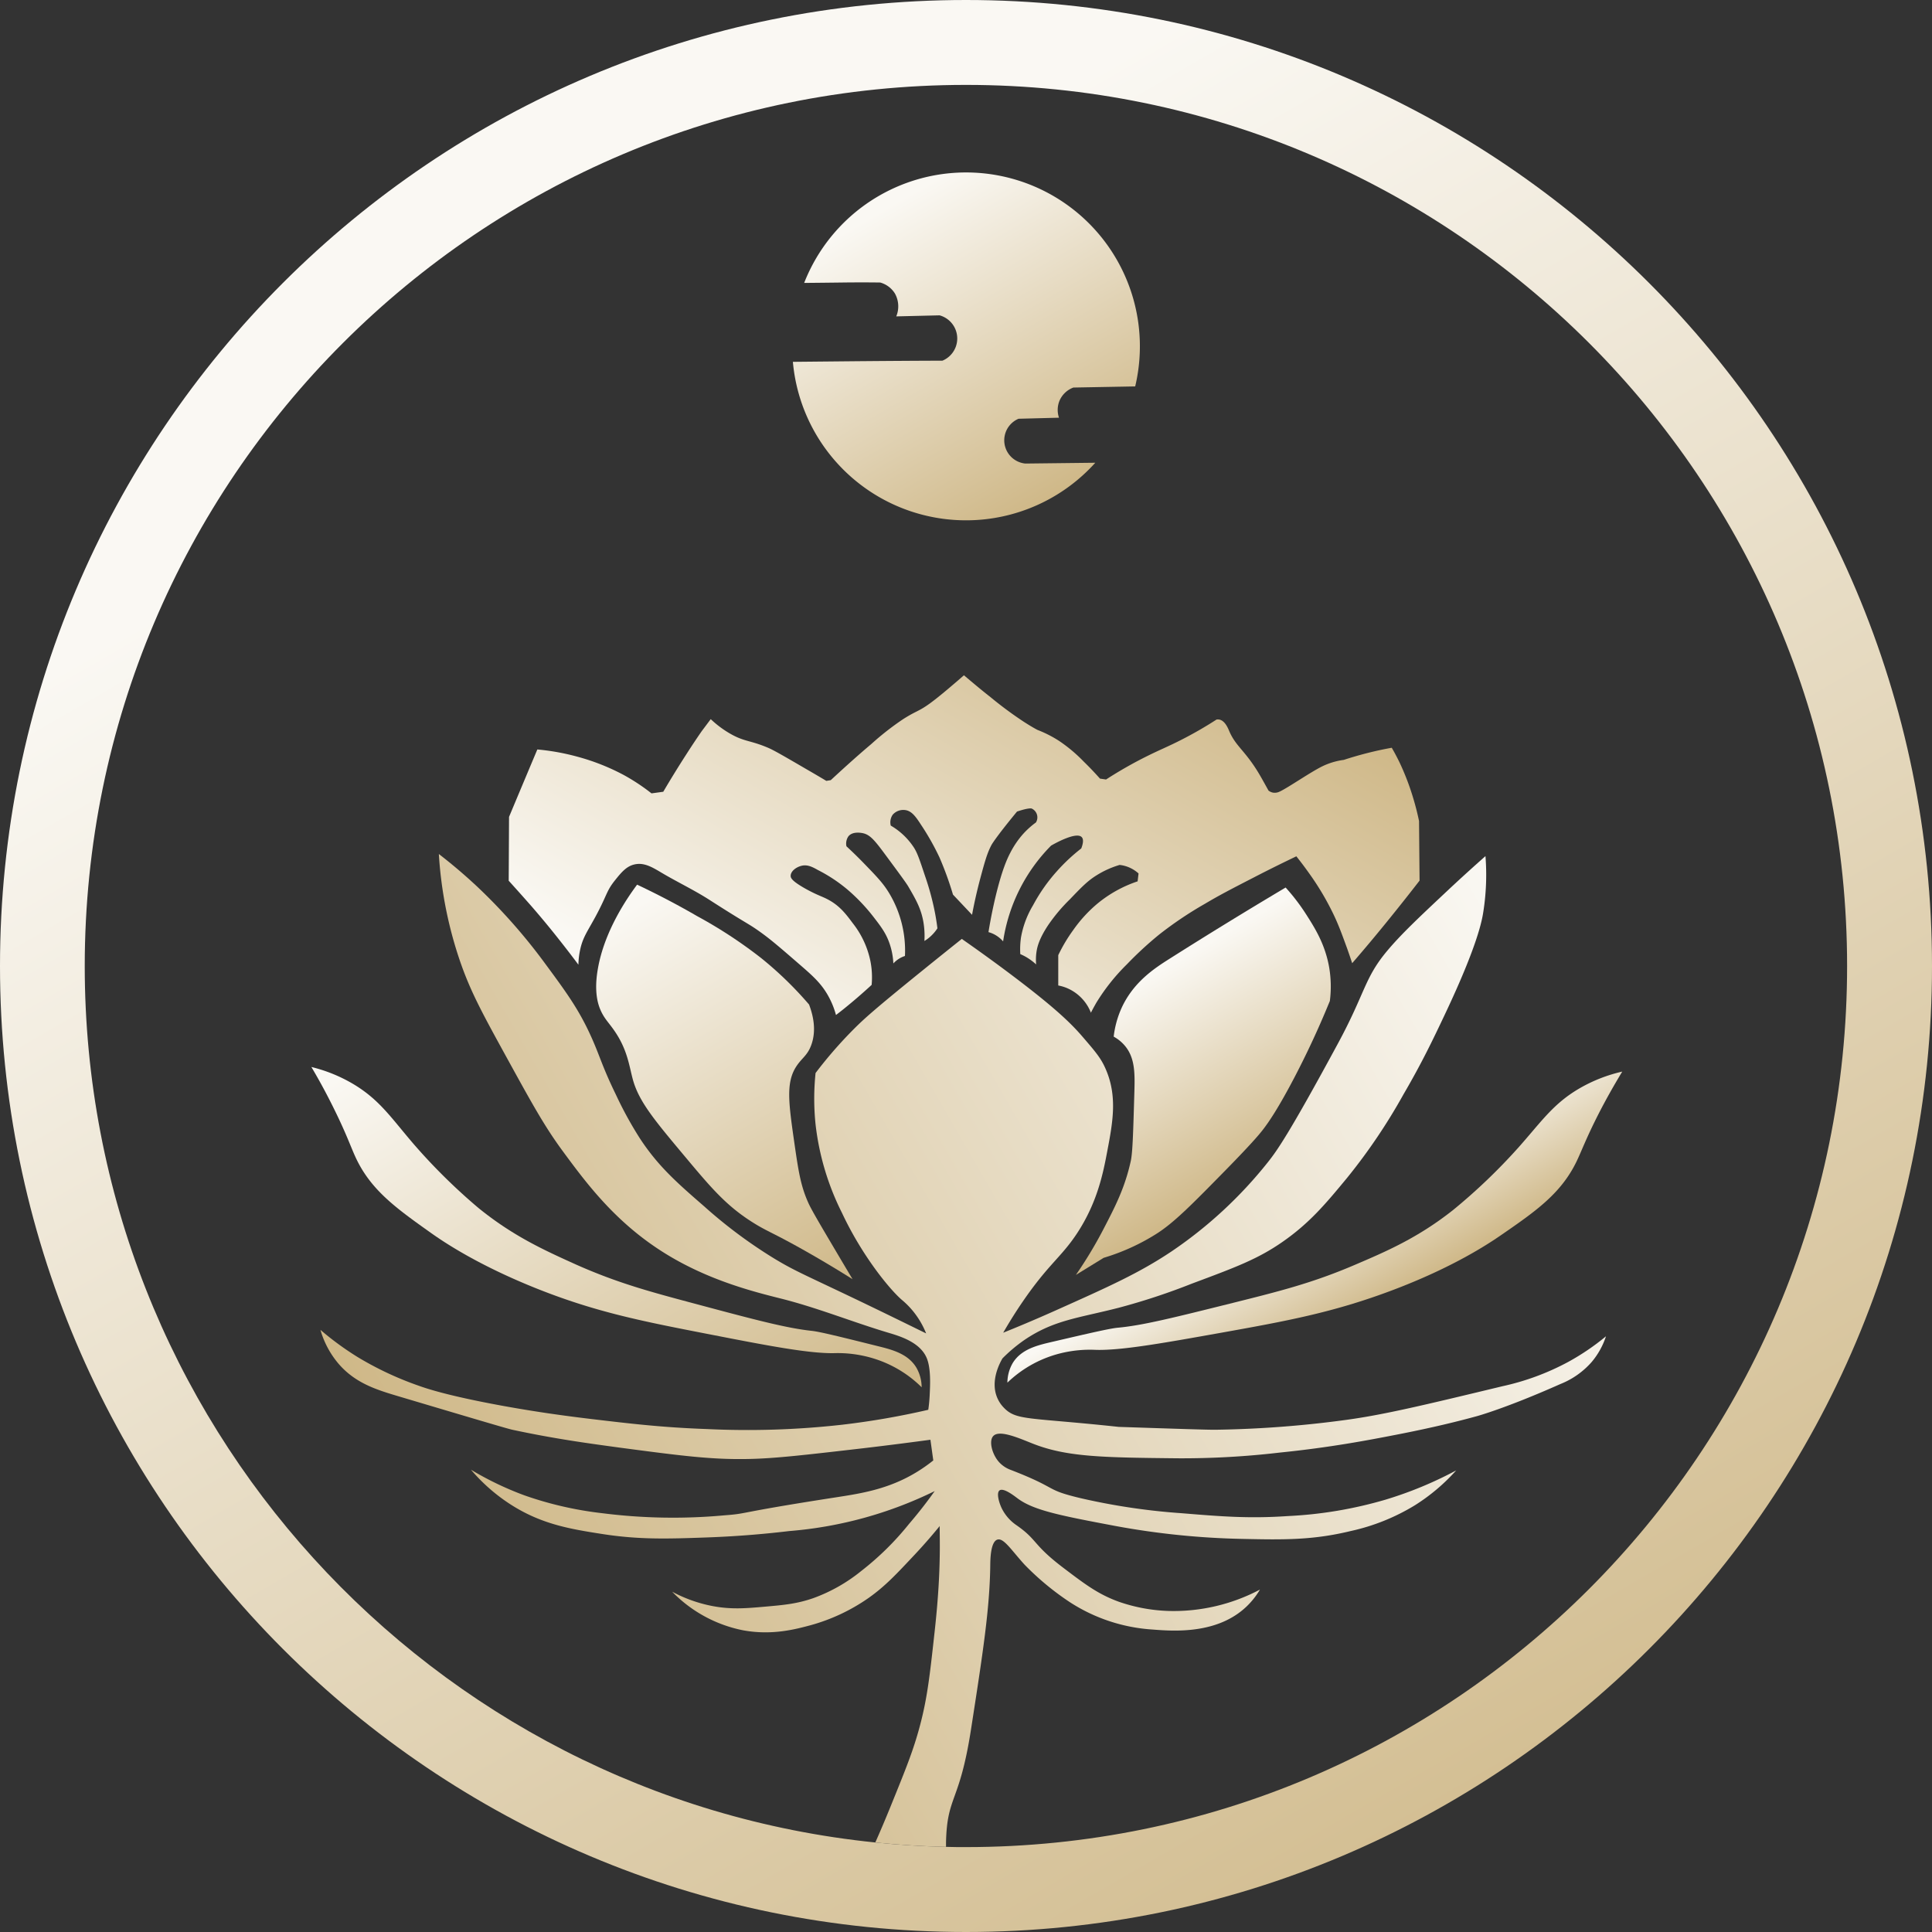 <svg id="Calque_1" data-name="Calque 1" xmlns="http://www.w3.org/2000/svg" xmlns:xlink="http://www.w3.org/1999/xlink" viewBox="0 0 477.88 477.88"><rect x="0" y="0" width="477.88" height="477.88" fill="#333333" stroke="none"/><defs><style>.cls-1{fill:url(#Dégradé_sans_nom_109);}.cls-2{fill:url(#Dégradé_sans_nom_109-2);}.cls-3{fill:url(#Dégradé_sans_nom_109-3);}.cls-4{fill:url(#Dégradé_sans_nom_109-4);}.cls-5{fill:url(#Dégradé_sans_nom_109-5);}.cls-6{fill:url(#Dégradé_sans_nom_167);}.cls-7{fill:url(#Dégradé_sans_nom_109-6);}.cls-8{fill:url(#Dégradé_sans_nom_109-7);}</style><linearGradient id="Dégradé_sans_nom_109" x1="558.43" y1="553.15" x2="314.98" y2="131.48" gradientUnits="userSpaceOnUse"><stop offset="0" stop-color="#cfb888"/><stop offset="0.96" stop-color="#faf8f3"/></linearGradient><linearGradient id="Dégradé_sans_nom_109-2" x1="434.32" y1="184.89" x2="391.32" y2="110.42" xlink:href="#Dégradé_sans_nom_109"/><linearGradient id="Dégradé_sans_nom_109-3" x1="448.57" y1="206.9" x2="375.07" y2="334.21" xlink:href="#Dégradé_sans_nom_109"/><linearGradient id="Dégradé_sans_nom_109-4" x1="385.46" y1="378.01" x2="329.88" y2="281.74" xlink:href="#Dégradé_sans_nom_109"/><linearGradient id="Dégradé_sans_nom_109-5" x1="481.32" y1="354.89" x2="452.19" y2="304.44" xlink:href="#Dégradé_sans_nom_109"/><linearGradient id="Dégradé_sans_nom_167" x1="277.74" y1="434.94" x2="545.2" y2="280.52" gradientUnits="userSpaceOnUse"><stop offset="0" stop-color="#cfb888"/><stop offset="1" stop-color="#faf8f3"/></linearGradient><linearGradient id="Dégradé_sans_nom_109-6" x1="511.65" y1="387.23" x2="494.48" y2="357.51" xlink:href="#Dégradé_sans_nom_109"/><linearGradient id="Dégradé_sans_nom_109-7" x1="362.18" y1="428.04" x2="290.14" y2="303.27" xlink:href="#Dégradé_sans_nom_109"/></defs><path class="cls-1" d="M412.82,62c-132,0-238.94,107-238.94,238.94s107,238.94,238.94,238.94,238.94-107,238.94-238.94S544.79,62,412.82,62Zm0,456.88c-1.66,0-3.31,0-5-.06q-8.83-.2-17.49-1.09c-109.81-11.23-195.49-104-195.49-216.79C194.88,180.58,292.46,83,412.82,83s217.94,97.58,217.94,217.94S533.19,518.88,412.82,518.88Z" transform="translate(-173.88 -62)"/><path class="cls-2" d="M436,161a6,6,0,0,0-.18,4.32l-10,.26a5.78,5.78,0,0,0,1.68,11.08l17.3-.2A43,43,0,0,1,370,151.5l16.35-.16q10.36-.09,20.65-.13a5.94,5.94,0,0,0-.71-11.21l-10.72.26a6.5,6.5,0,0,0-.35-5.69,6.25,6.25,0,0,0-3.62-2.69q-4.64-.06-9.39,0t-9.42.1a43,43,0,0,1,81.88,25.6l-15.29.28A6,6,0,0,0,436,161Z" transform="translate(-173.88 -62)"/><path class="cls-3" d="M299.71,279.85l.08-15.79q3.49-8.34,7-16.68a56.81,56.81,0,0,1,9.84,1.77,54.26,54.26,0,0,1,11.52,4.54,49.53,49.53,0,0,1,6.88,4.55l2.91-.4q2.64-4.5,5.65-9.18,1.92-3,3.84-5.78l2.25-3a25.27,25.27,0,0,0,4.63,3.49c3.71,2.17,5,1.65,9.62,3.62,1.4.6,4.14,2.19,9.61,5.38,2,1.15,3.61,2.11,4.73,2.78l1.1-.18c4-3.71,7.37-6.7,10-8.91a69,69,0,0,1,7.9-6.18c3.35-2.13,3.78-1.83,6.66-3.92,2.17-1.59,4.8-3.84,6.7-5.47l1.68-1.46c2.55,2.16,4.76,4,6.49,5.34a94.37,94.37,0,0,0,8.33,6.17c1.37.88,2.54,1.57,3.36,2a29.13,29.13,0,0,1,5.38,2.74,37.63,37.63,0,0,1,6.09,5.12c1.71,1.66,3.05,3.13,4,4.19l1.5.22a103.37,103.37,0,0,1,10.41-5.91c3.12-1.54,4.7-2.13,8-3.8a97,97,0,0,0,8.92-5.12,2,2,0,0,1,.66,0c1.43.26,2.19,2.17,2.47,2.83,1.73,4.06,4.23,4.94,8,11.65.24.41,1.72,3.08,1.72,3.08a2.54,2.54,0,0,0,1.2.53,2.74,2.74,0,0,0,1.54-.26c2-.9,7.59-4.8,10.59-6.27a17.37,17.37,0,0,1,5.29-1.58,90.2,90.2,0,0,1,8.78-2.39c1.05-.23,2.08-.43,3.09-.61.49.83,1.16,2.06,1.9,3.57a62.12,62.12,0,0,1,3.48,9.13c.41,1.37.91,3.21,1.37,5.43q.06,7.36.13,14.73-3.95,5.1-8.2,10.33t-8.47,10.1c-.3-.93-.74-2.22-1.28-3.75-1-2.7-1.87-5.22-3.18-8a67.39,67.39,0,0,0-6.26-10.59c-1.22-1.72-2.3-3.11-3.09-4.1-2.54,1.22-6.22,3-10.64,5.29-5.51,2.84-8.35,4.3-11.95,6.44a92.74,92.74,0,0,0-11.3,7.59,88.6,88.6,0,0,0-8,7.37,49.73,49.73,0,0,0-7.64,9.62c-.56,1-1,1.79-1.28,2.38A10.92,10.92,0,0,0,439,307a10.37,10.37,0,0,0-3.36-1.24v-7.5a39.64,39.64,0,0,1,3.71-6.22,33.74,33.74,0,0,1,5.87-6.44,31.05,31.05,0,0,1,10.05-5.6c.08-.65.15-1.3.23-1.95a8.38,8.38,0,0,0-1.95-1.32,8.18,8.18,0,0,0-2.73-.79,22.9,22.9,0,0,0-5.69,2.56c-2.21,1.37-3.7,2.9-6.58,5.91a42.51,42.51,0,0,0-5.42,6.44c-2.15,3.26-2.67,5.22-2.87,6.57a13.21,13.21,0,0,0-.09,3.13,14.63,14.63,0,0,0-2.29-1.72,14,14,0,0,0-1.63-.83,20.46,20.46,0,0,1,.17-4.11,23.26,23.26,0,0,1,3-8,42.71,42.71,0,0,1,5.91-8.42,45.21,45.21,0,0,1,6-5.61c.69-1.79.4-2.48.13-2.78-1.32-1.45-6.63,1.53-7.59,2.08A42.54,42.54,0,0,0,422,294.85a7.55,7.55,0,0,0-1.85-1.54,7.08,7.08,0,0,0-1.77-.75c.57-3.52,1.2-6.45,1.72-8.65,1.63-6.82,2.95-9.61,3.75-11.12a22.2,22.2,0,0,1,3.09-4.5,20.79,20.79,0,0,1,3.18-2.86,2.4,2.4,0,0,0-1.06-3.44s-.63-.26-3.62.75h0c-5.4,6.55-6.31,8.25-6.31,8.25-1.06,2-1.62,4-2.73,8.11-1,3.75-1.67,6.91-2.08,9.18l-4.72-5a81.51,81.51,0,0,0-3.35-9.22,62.5,62.5,0,0,0-4.59-8.11c-1.33-2.06-2.32-3.37-3.88-3.58a3.48,3.48,0,0,0-3.09,1.15,3.3,3.3,0,0,0-.48,2.69,17.08,17.08,0,0,1,5.78,5.52c.83,1.32,1.45,3.18,2.69,6.92a66.62,66.62,0,0,1,2.07,7.24,57,57,0,0,1,1,5.73,10,10,0,0,1-1.5,1.81,9.56,9.56,0,0,1-1.72,1.32,20.39,20.39,0,0,0-.26-4.76c-.59-3.31-1.88-5.55-3.71-8.69-.52-.89-2.17-3.13-5.47-7.59-2.87-3.89-4-5.29-5.91-5.65-.43-.07-2.43-.44-3.44.8a3.12,3.12,0,0,0-.49,2.47c1.18,1.09,2.81,2.64,4.68,4.59,2.91,3,4.37,4.56,5.73,6.75a27.52,27.52,0,0,1,4.06,15.79,6.55,6.55,0,0,0-1.37.62,6.79,6.79,0,0,0-1.5,1.23,17.51,17.51,0,0,0-.88-4.76c-.89-2.68-2.2-4.39-4.1-6.84a45.71,45.71,0,0,0-6.35-6.66,38.06,38.06,0,0,0-7.33-4.85c-1.36-.77-2.59-1.39-4-1.06s-2.74,1.37-2.74,2.51c0,.53.31,1.3,3.84,3.27,3,1.64,4,1.8,5.6,2.69,2.79,1.53,4.33,3.61,5.91,5.73a22.38,22.38,0,0,1,4.37,9.36,20.69,20.69,0,0,1,.31,5.91c-1.81,1.67-3.75,3.37-5.82,5.07-1,.83-2,1.62-3,2.38a20.76,20.76,0,0,0-1.72-4.36c-1.69-3.19-3.78-5.1-6.75-7.68-4.82-4.18-7.23-6.28-9.75-8.12-3.66-2.67-3-1.84-13.11-8.34-3.84-2.46-8-4.42-11.91-6.75-2.19-1.3-4.22-2.53-6.57-2-2,.44-3.26,1.94-4.85,3.93-2.22,2.77-1.87,3.54-4.9,9.13-2,3.66-3.05,5-3.71,8a19.32,19.32,0,0,0-.44,3.75c-2-2.68-3.81-5-5.34-6.92-.66-.83-3-3.78-6.31-7.59C303.15,283.67,301.26,281.56,299.71,279.85Z" transform="translate(-173.88 -62)"/><path class="cls-4" d="M331.47,280.82c-2.43,3.26-8.1,11.45-9.71,20.83-1,5.64.06,8.7.53,9.88,1,2.45,2.15,3.33,3.71,5.65,3.1,4.58,3.51,8.51,4.41,11.82,1.49,5.44,5.29,10,12.88,19.06,6.44,7.69,10.23,12.22,16.95,16.41,3.47,2.17,4.85,2.45,12.7,6.88,5.07,2.87,9.14,5.37,11.82,7.06-.91-1.53-2.26-3.79-3.88-6.53-4.19-7.08-6.3-10.65-7.06-12.35-1.95-4.35-2.47-8-3.53-15.35-1.37-9.57-2-14.44.53-18.36,1.41-2.17,2.74-2.68,3.71-5.29,1.36-3.68.47-7.43-.53-10.06A90.12,90.12,0,0,0,362.18,299a113.89,113.89,0,0,0-15.89-10.41C342.24,286.24,337.27,283.56,331.47,280.82Z" transform="translate(-173.88 -62)"/><path class="cls-5" d="M491.88,281.53C481,288,471.45,293.9,463.12,299.18c-3.69,2.34-8.89,5.72-11.83,12.17a23.9,23.9,0,0,0-1.94,7.06,9.8,9.8,0,0,1,2.65,2.12c2.63,3,2.6,6.87,2.47,11.47-.29,10-.43,15-.88,17.12-1.47,6.73-3.89,11.37-6.88,17.12A104.72,104.72,0,0,1,440,377.35l6.88-4.23a52.7,52.7,0,0,0,12.88-5.83c4.39-2.74,8.75-7.16,17.3-15.88,7.17-7.31,8.75-9.37,9.53-10.41.94-1.26,3.39-4.63,7.76-13.06,2.38-4.59,5.38-10.77,8.47-18.35a28.15,28.15,0,0,0-.17-8.3c-1-5.75-3.57-9.79-5.65-13.05A49.9,49.9,0,0,0,491.88,281.53Z" transform="translate(-173.88 -62)"/><path class="cls-6" d="M571.12,392.53a19.06,19.06,0,0,1-3.53,6.35,20.23,20.23,0,0,1-7.77,5.47c-13.48,6-20.64,7.94-20.64,7.94-4.23,1.16-10.52,2.76-19.94,4.59-6.89,1.34-16.31,3.15-28.77,4.41a207.59,207.59,0,0,1-25.23,1.42c-18.17-.19-27.25-.28-35.65-3.53-3.37-1.31-8.53-3.7-10.06-1.94-1.08,1.23-.27,4.43,1.41,6.35a7.22,7.22,0,0,0,2.82,1.94c12.34,4.76,8.2,4.85,17.48,7.06a160.12,160.12,0,0,0,24.88,3.7c9.72.8,16.66,1.37,26.29.71a102.79,102.79,0,0,0,24.18-4.06,95.36,95.36,0,0,0,17.47-7.23,47.83,47.83,0,0,1-10.24,8.64,51.59,51.59,0,0,1-15.88,6.36c-9.33,2.26-16.51,2.16-26.65,1.94a193.13,193.13,0,0,1-31.41-3.18c-13.54-2.56-20.31-3.84-24.35-6.88-.72-.54-3.43-2.67-4.41-1.94-.81.6-.18,2.92.53,4.41a10.88,10.88,0,0,0,3.7,4.23c5.27,3.68,3.88,4.71,11.65,10.59,5.34,4.05,8.52,6.45,13.59,8.3a41.37,41.37,0,0,0,12.35,2.29,45.62,45.62,0,0,0,22.59-5.29,19.49,19.49,0,0,1-3.18,4.06c-7.27,7.08-18.22,6.23-23.47,5.82a42.5,42.5,0,0,1-20.29-6.71,67.41,67.41,0,0,1-11.3-9.35c-3.24-3.56-5.15-6.65-6.7-6.18-1.72.53-1.75,5-1.77,6.36-.14,10.77-1.81,21.59-4.76,40.58-2.86,18.4-5.91,16.28-6.18,27.89,0,.38,0,.77,0,1.17q-8.83-.2-17.49-1.09c1.19-2.68,2.52-5.8,3.92-9.26,3.65-9,5.47-13.47,7.06-19.41,1.88-7,2.49-12.55,3.71-23.65.93-8.45,1.16-14.26,1.23-17.82.08-3.3,0-6.08,0-8.12-1.36,1.67-3.39,4.09-6,6.88-4.69,5-7.47,8-11.64,10.94a46.61,46.61,0,0,1-14.3,6.71c-3.75,1-9.56,2.58-16.76,1.24a33.53,33.53,0,0,1-17.47-9.53,35.09,35.09,0,0,0,9.88,3.53c4.72.91,8.4.58,13.06.17s7.89-.69,12-2.12a40.92,40.92,0,0,0,11.82-6.7,70.75,70.75,0,0,0,11.83-11.65c2.77-3.22,4.89-6.07,6.35-8.12a99.86,99.86,0,0,1-36,9.89c-4.86.58-11.92,1.28-20.47,1.58-9.78.35-16.78.56-25.94-.88-7.81-1.22-14.85-2.4-22.41-7.23a44.48,44.48,0,0,1-9.89-8.65,78,78,0,0,0,13.24,6.35,88,88,0,0,0,19.23,4.41,138.87,138.87,0,0,0,30.18.53c6.26-.47,2.23-.52,27.35-4.41,6.94-1.07,14.52-2.19,22.24-7.59.91-.63,1.64-1.2,2.12-1.58-.24-1.71-.47-3.42-.71-5.12-4,.54-9.77,1.3-16.76,2.12-14.44,1.67-21.66,2.51-28.24,2.64-9.18.19-16.76-.81-31.94-2.82-7.25-1-15.54-2.07-26.47-4.41-1.24-.27-10.26-2.95-28.24-8.3-5.45-1.62-10.68-3.25-14.82-8.11a22.49,22.49,0,0,1-4.41-8.3,73.38,73.38,0,0,0,9.17,6.71,80.06,80.06,0,0,0,15,7.06c2,.72,7.21,2.5,20.47,4.94,6,1.1,13.14,2.25,22.42,3.35,9.61,1.14,17.59,2.09,28.41,2.47a209.78,209.78,0,0,0,33.53-1.06,194.33,194.33,0,0,0,21.35-3.7c.13-.89.28-2.17.35-3.71.12-2.41.32-6.45-.7-9-1.61-4-6.67-5.5-9.53-6.35-8.93-2.67-17.61-6.21-26.65-8.47-6.56-1.65-17.55-4.4-28.23-10.94-12.46-7.63-19.74-17.49-25.59-25.42-4.51-6.11-7.6-11.72-13.77-22.94-5.93-10.79-8.9-16.19-11.47-23.47a100.72,100.72,0,0,1-5.47-27.17c2.49,1.92,5.74,4.57,9.35,7.94a140.43,140.43,0,0,1,17.12,19.41c5,6.78,8.1,11,11.12,17.65,2.21,4.85,2.79,7.53,6.18,14.47a93.23,93.23,0,0,0,6,10.94c4.56,6.92,9.25,11,15.88,16.76a119.11,119.11,0,0,0,17.29,12.88c4.83,2.93,7.26,3.9,19.06,9.53,8,3.82,14.44,7,18.53,9a21,21,0,0,0-3.35-5.64,20.2,20.2,0,0,0-2.65-2.65c-3-2.58-9.83-10.87-14.82-21.53a65.06,65.06,0,0,1-6.53-21.88,61.21,61.21,0,0,1,0-12.71,107.22,107.22,0,0,1,9.53-10.94c2.48-2.48,5.07-4.83,16.76-14.29,4.05-3.28,7.45-6,9.88-7.94,4.69,3.27,8.58,6.12,11.48,8.29,11.9,8.92,15.7,12.77,18.52,16.06s4.33,5,5.48,7.59c3.05,6.76,1.91,13.21.52,20.47-1,5.35-2.41,12.63-7.41,20.29-4,6.1-7.1,7.63-13.59,17.12-2.16,3.16-3.76,5.85-4.76,7.59,3.11-1.25,7.58-3.1,12.88-5.47,13.3-5.95,20.78-9.3,28.77-14.65a106.88,106.88,0,0,0,23.82-22.06c2.16-2.73,5-6.57,17.29-29.29,6.82-12.59,6.54-16.2,12.18-22.94,3.48-4.17,8.06-8.46,14.65-14.65,3.95-3.71,7.32-6.73,9.7-8.83a59.15,59.15,0,0,1-.53,13.77c-.32,2.1-1.4,8.25-9.52,25.41-2.93,6.19-5.7,12-10.24,19.77a143.22,143.22,0,0,1-13.94,20.64c-5.21,6.3-9.23,11.16-16.06,15.89-6.07,4.2-11.46,6.21-22.24,10.23a161.43,161.43,0,0,1-18.17,6c-9.91,2.55-16,3-23.3,7.94a38.38,38.38,0,0,0-5.47,4.59c-.55.95-3.17,5.59-1.23,9.88A7.87,7.87,0,0,0,422,410c3.17,3.46,5.82,2.5,28.59,4.94,14.74.49,22.11.73,23.82.71a266.93,266.93,0,0,0,32.65-2.47c9.21-1.27,19-3.61,38.47-8.3a62.13,62.13,0,0,0,16.23-6A59.16,59.16,0,0,0,571.12,392.53Z" transform="translate(-173.88 -62)"/><path class="cls-7" d="M423.06,404a28.95,28.95,0,0,1,14-7.46,30.34,30.34,0,0,1,7.66-.66c6.27.24,16.89-1.67,31.24-4.23,16.13-2.89,27.77-5,42.53-10.59s23.35-11.27,26.47-13.41c8.62-5.94,15-10.33,18.88-18.36,1.21-2.49,2.35-5.7,5.47-11.82,2.29-4.47,4.38-8,5.83-10.41a37.8,37.8,0,0,0-10.42,4.06c-6.67,3.84-9.56,8.32-15.35,14.82a143.65,143.65,0,0,1-16.06,15.35c-8.71,6.9-16.58,10.27-24.35,13.59-10.44,4.47-18.56,6.5-30,9.36-15,3.74-22.48,5.61-28.59,6.17-2,.19-6.84,1.31-16.45,3.55-3.54.82-7.39,1.78-9.49,5.1A9.73,9.73,0,0,0,423.06,404Z" transform="translate(-173.88 -62)"/><path class="cls-8" d="M401.85,405.14a28.93,28.93,0,0,0-6.67-4.94,29.27,29.27,0,0,0-7.26-2.73,30.08,30.08,0,0,0-7.65-.77c-6.27.14-16.87-1.92-31.17-4.71-16.09-3.13-27.69-5.38-42.37-11.23s-23.18-11.61-26.26-13.8c-8.54-6.07-14.85-10.56-18.61-18.64-1.17-2.51-2.25-5.74-5.29-11.9-2.21-4.51-4.25-8.11-5.67-10.5a37.9,37.9,0,0,1,10.35,4.21c6.62,3.95,9.44,8.47,15.13,15.06a145.11,145.11,0,0,0,15.83,15.59c8.61,7,16.42,10.51,24.14,14,10.38,4.62,18.46,6.77,29.86,9.81,14.93,4,22.39,5.95,28.49,6.6,2,.22,6.82,1.41,16.4,3.8,3.53.87,7.36,1.89,9.41,5.24A9.78,9.78,0,0,1,401.85,405.14Z" transform="translate(-173.88 -62)"/></svg>